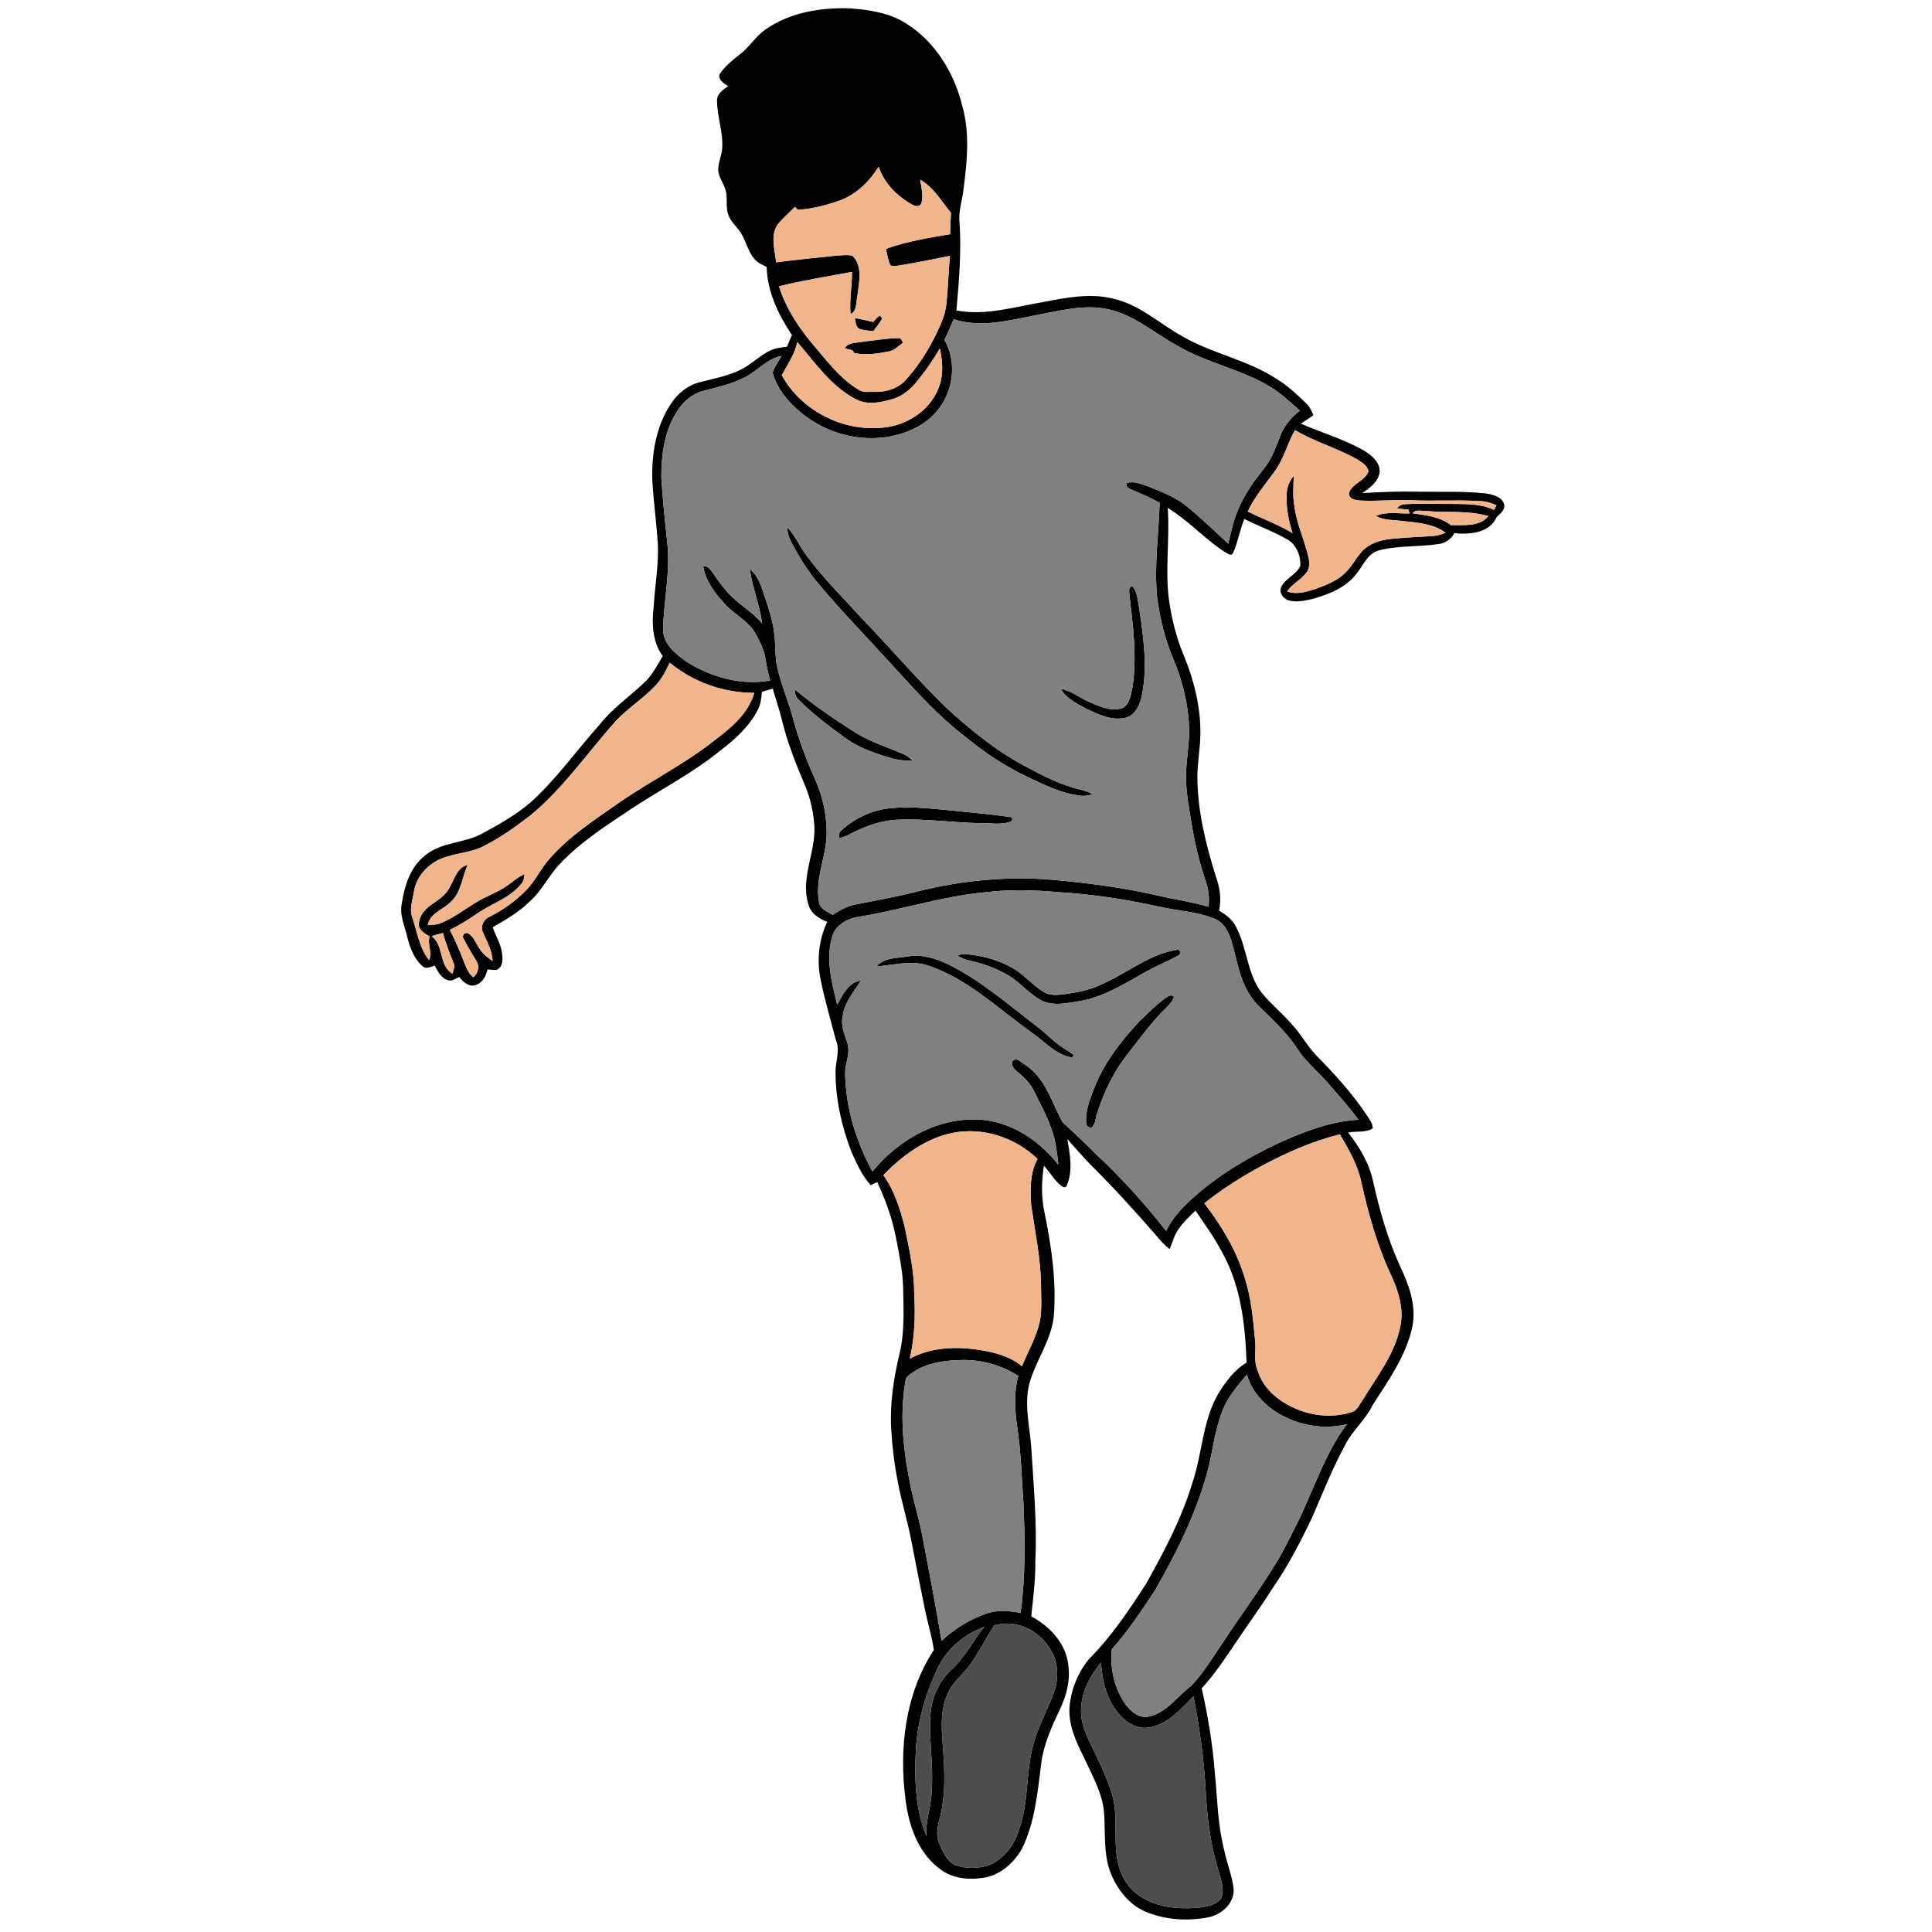 <?xml version="1.0" encoding="UTF-8" ?>
<!DOCTYPE svg PUBLIC "-//W3C//DTD SVG 1.1//EN" "http://www.w3.org/Graphics/SVG/1.1/DTD/svg11.dtd">
<svg width="1000pt" height="1000pt" viewBox="0 0 1000 1000" version="1.1" xmlns="http://www.w3.org/2000/svg">
    <g id="#020202ff">
        <path fill="#020202" opacity="1.00"
            d=" M 396.21 15.27 C 408.87 6.39 424.82 3.80 440.00 4.32 C 449.98 5.08 460.33 6.61 468.93 12.09 C 484.07 21.55 493.97 37.82 498.11 54.94 C 501.96 68.63 500.63 82.98 498.85 96.88 C 498.38 102.96 495.96 108.84 496.65 115.00 C 497.69 130.25 496.39 145.51 495.03 160.70 C 510.26 163.55 525.29 158.77 540.19 156.30 C 551.97 154.03 564.25 151.61 576.14 154.57 C 589.76 157.58 600.08 167.50 611.97 174.08 C 627.48 183.09 645.76 186.23 660.81 196.16 C 666.51 199.63 671.41 204.20 676.14 208.85 C 677.93 210.50 678.93 212.74 679.79 214.97 C 677.62 216.39 675.49 217.89 673.32 219.30 C 684.12 223.98 695.56 227.28 705.84 233.14 C 709.77 235.52 714.14 239.00 714.13 244.04 C 713.65 249.24 709.08 252.52 705.13 255.23 C 714.73 254.65 724.35 254.25 733.97 254.49 C 745.68 254.71 757.43 254.15 769.09 255.41 C 772.67 256.02 777.38 257.03 778.53 261.04 C 779.23 263.96 776.50 265.83 774.69 267.58 C 771.08 275.97 760.64 276.77 752.75 275.98 C 751.01 279.22 747.80 281.38 744.12 281.66 C 734.05 283.15 723.65 282.30 713.76 284.87 C 707.76 286.45 705.63 292.77 702.05 297.09 C 696.49 304.27 687.65 307.66 679.20 310.07 C 675.25 310.92 671.05 311.86 667.07 310.77 C 664.29 310.01 661.97 307.00 663.04 304.08 C 665.10 299.37 670.84 297.62 673.01 293.00 C 673.42 287.38 670.69 281.10 665.33 278.69 C 658.51 274.77 651.04 272.21 644.08 268.59 C 641.67 274.32 640.80 280.61 638.21 286.25 C 637.02 288.31 634.96 286.08 633.55 285.47 C 623.27 278.68 614.97 269.30 604.41 262.88 C 605.54 278.59 603.03 294.35 604.99 310.02 C 606.39 320.03 608.80 329.94 612.73 339.28 C 617.94 351.86 621.31 365.33 621.33 379.00 C 621.36 387.04 619.66 394.97 619.76 403.01 C 619.99 420.35 624.20 437.33 629.37 453.79 C 631.40 459.39 632.30 465.42 630.97 471.30 C 634.34 473.37 637.73 475.75 639.58 479.38 C 645.55 490.30 645.33 503.85 653.09 513.92 C 657.71 519.62 663.50 524.22 668.29 529.77 C 673.06 534.78 676.33 540.98 681.06 546.03 C 690.81 555.97 700.33 566.30 707.96 578.00 C 709.07 579.89 710.70 581.76 710.47 584.12 C 706.71 586.38 701.99 585.36 697.83 586.19 C 703.52 593.63 708.63 601.85 710.62 611.12 C 714.00 626.21 718.20 641.21 724.64 655.32 C 729.14 664.81 733.07 675.31 731.16 685.98 C 728.15 701.42 718.70 714.36 710.43 727.36 C 706.87 734.80 700.28 740.14 696.50 747.45 C 689.88 759.62 684.70 772.51 679.26 785.24 C 673.13 798.08 666.56 810.77 658.42 822.47 C 652.57 831.81 645.99 840.66 639.89 849.84 C 634.29 858.10 628.82 866.53 621.99 873.86 C 625.21 888.05 627.59 902.43 628.74 916.94 C 630.13 930.60 630.21 944.48 633.70 957.84 C 635.07 964.63 637.91 971.09 638.55 978.01 C 638.75 985.47 632.00 991.21 625.10 992.46 C 614.81 994.40 603.87 993.77 594.08 989.95 C 585.55 986.81 579.36 979.40 575.66 971.33 C 571.11 961.50 572.16 950.42 571.57 939.91 C 571.20 929.04 565.50 919.48 561.15 909.82 C 556.92 901.54 552.81 892.62 553.62 883.07 C 554.49 874.21 558.06 865.55 563.71 858.66 C 575.34 847.00 584.55 833.22 593.42 819.42 C 602.70 802.72 611.74 785.70 617.24 767.31 C 622.34 752.27 622.38 735.58 630.47 721.57 C 634.32 715.32 638.76 709.06 645.24 705.31 C 644.53 686.34 642.45 666.69 633.37 649.68 C 629.25 641.55 623.94 634.12 618.78 626.63 C 615.52 629.77 612.18 632.90 609.67 636.69 C 607.63 639.68 606.87 643.27 605.36 646.53 C 602.76 644.50 600.54 642.06 598.48 639.50 C 587.31 626.70 575.89 614.10 563.80 602.16 C 559.90 598.08 556.23 593.79 552.47 589.60 C 553.78 597.41 555.42 605.87 552.24 613.44 C 551.30 615.75 549.33 613.75 548.15 612.82 C 545.27 609.91 543.02 606.46 540.36 603.36 C 539.03 611.50 538.91 619.88 540.71 627.96 C 544.27 645.39 546.86 663.22 545.46 681.05 C 544.25 693.98 535.76 704.53 532.61 716.88 C 530.09 727.85 533.13 738.98 533.84 749.98 C 535.00 769.29 536.83 788.63 535.89 808.00 C 536.00 817.60 534.77 827.12 533.77 836.65 C 543.39 841.71 551.81 850.72 552.95 861.92 C 554.09 869.74 551.99 877.61 548.65 884.65 C 544.40 893.70 540.10 902.97 538.93 913.01 C 537.00 927.88 535.68 943.27 528.95 956.92 C 524.60 964.57 517.07 971.18 508.03 972.06 C 500.43 973.15 492.07 972.06 486.03 966.99 C 475.03 958.65 470.35 944.73 468.69 931.51 C 465.27 905.13 468.49 876.68 483.34 854.04 C 482.44 847.24 480.31 840.70 478.94 834.00 C 476.50 822.06 474.09 810.12 471.84 798.15 C 469.90 787.63 466.60 777.43 464.69 766.92 C 462.92 758.04 461.87 749.03 461.29 740.00 C 460.50 726.55 462.57 713.13 465.72 700.08 C 468.26 689.24 467.66 678.04 467.48 667.00 C 467.32 658.19 465.47 649.54 463.81 640.92 C 461.91 630.82 458.36 621.12 454.05 611.83 C 452.93 612.36 451.82 612.90 450.71 613.45 C 446.17 608.53 443.50 602.29 440.72 596.29 C 435.57 582.82 432.33 568.48 432.48 554.00 C 432.69 548.74 434.89 543.29 432.60 538.18 C 429.84 527.77 426.85 517.39 424.70 506.83 C 422.73 496.89 423.81 486.33 428.18 477.16 C 423.81 475.47 419.35 472.64 418.32 467.71 C 414.05 453.32 423.28 439.47 421.28 425.03 C 420.67 418.36 418.95 411.82 416.30 405.68 C 412.07 395.58 407.96 385.38 405.25 374.75 C 403.74 368.59 401.86 362.53 399.97 356.47 C 398.11 357.01 396.25 357.55 394.38 358.07 C 394.07 361.21 393.78 364.46 392.29 367.31 C 387.94 375.88 380.69 382.48 373.16 388.24 C 358.97 399.85 342.60 408.29 327.30 418.28 C 314.26 427.04 300.79 435.51 289.93 447.00 C 283.97 453.14 280.42 461.24 273.89 466.87 C 268.38 472.31 261.63 476.10 255.01 479.97 C 256.62 484.64 259.50 488.93 259.92 493.98 C 260.41 496.86 260.11 500.80 256.95 502.03 C 255.40 502.15 253.86 501.89 252.33 501.76 C 251.59 505.27 249.66 508.94 245.94 509.92 C 242.45 510.95 239.67 508.10 237.67 505.68 C 235.89 506.43 234.13 508.00 232.06 507.38 C 228.37 506.51 226.65 502.80 224.95 499.80 C 222.99 500.35 220.68 501.79 218.81 500.20 C 214.31 496.37 212.18 490.54 210.79 484.96 C 209.54 479.37 206.78 473.86 207.92 467.99 C 209.29 458.76 212.23 448.88 219.91 442.90 C 228.47 435.55 240.70 436.66 250.15 431.13 C 258.64 426.55 267.11 421.73 274.47 415.44 C 287.90 403.41 298.29 388.55 310.27 375.17 C 316.82 366.75 325.70 360.67 333.39 353.39 C 337.58 349.54 340.17 344.42 343.01 339.58 C 337.62 332.25 337.34 322.63 338.33 313.94 C 339.00 302.97 341.04 292.04 340.48 281.02 C 339.75 270.30 338.28 259.65 337.65 248.92 C 337.19 235.19 339.45 220.85 347.13 209.19 C 350.60 203.84 355.82 199.46 362.09 197.87 C 369.27 195.99 376.70 194.68 383.40 191.34 C 388.80 188.70 393.04 184.22 398.42 181.54 C 401.19 180.13 404.33 179.90 407.35 179.44 C 408.18 177.42 409.03 175.41 409.89 173.41 C 402.88 162.92 397.15 151.02 396.83 138.18 C 394.69 137.09 392.36 136.16 390.74 134.32 C 387.18 130.38 386.21 124.95 383.48 120.52 C 381.52 117.48 378.54 115.13 377.18 111.71 C 375.14 107.08 377.17 101.73 375.10 97.10 C 373.96 94.09 371.93 91.32 371.74 88.02 C 371.72 84.26 373.43 80.78 373.78 77.07 C 374.47 68.56 371.10 60.38 371.14 51.91 C 371.12 48.39 374.37 46.39 376.89 44.59 C 374.81 43.20 371.59 41.42 372.45 38.43 C 375.19 34.26 379.20 31.11 383.08 28.04 C 387.96 24.31 391.10 18.75 396.21 15.27 M 454.80 86.30 C 449.92 94.13 442.85 101.02 433.98 104.02 C 427.18 106.39 420.13 108.17 412.92 108.59 C 412.55 108.21 411.80 107.44 411.43 107.06 C 408.43 110.23 405.04 113.03 402.32 116.45 C 398.62 122.38 401.20 129.38 401.68 135.78 C 412.09 134.47 422.52 133.35 432.96 132.32 C 435.72 132.19 438.59 131.70 441.31 132.45 C 446.77 137.95 444.56 146.29 443.80 153.11 C 443.01 156.35 443.76 160.85 440.26 162.64 C 439.53 155.32 441.06 148.05 440.99 140.74 C 428.37 143.07 415.69 145.12 403.22 148.19 C 406.95 160.06 414.05 170.59 422.15 179.92 C 428.85 187.82 435.35 196.33 444.40 201.70 C 446.94 203.44 450.12 202.67 452.99 202.82 C 458.28 203.03 463.71 201.33 467.71 197.82 C 474.95 190.27 480.52 181.29 485.06 171.92 C 487.08 167.50 489.14 162.98 489.73 158.11 C 490.76 149.60 490.86 141.00 491.69 132.47 C 482.81 134.26 473.93 136.04 464.99 137.48 C 463.60 137.58 462.07 138.10 460.82 137.26 C 459.59 134.60 459.16 131.66 458.59 128.81 C 469.26 124.89 480.63 123.15 491.80 121.20 C 491.84 117.52 492.02 113.84 492.21 110.17 C 487.31 104.08 483.24 97.04 476.26 93.01 C 476.93 96.93 478.01 101.01 476.99 104.97 C 476.57 106.87 474.21 107.00 472.77 106.24 C 464.71 101.95 457.73 95.13 454.80 86.30 M 535.96 163.20 C 522.13 165.86 507.56 169.85 493.68 165.22 C 492.15 168.82 490.50 172.37 488.85 175.92 C 495.53 187.45 493.45 202.93 484.85 212.91 C 478.88 220.03 470.01 224.10 461.03 225.85 C 444.69 229.04 427.22 224.11 414.49 213.50 C 408.02 208.09 402.10 201.25 399.93 192.94 C 400.87 189.78 402.94 187.11 404.49 184.23 C 396.93 185.69 392.01 192.09 385.37 195.39 C 378.49 199.00 370.78 200.45 363.36 202.54 C 357.97 204.01 353.68 208.02 350.65 212.57 C 343.97 222.68 342.28 235.16 342.30 247.03 C 342.95 258.35 344.20 269.62 345.39 280.88 C 347.01 295.65 343.68 310.33 343.22 325.05 C 342.77 332.93 349.62 338.49 355.46 342.57 C 368.14 350.48 383.67 355.00 398.60 352.19 C 397.62 348.53 396.76 344.83 396.24 341.08 C 395.60 336.62 393.48 332.56 391.42 328.61 C 387.88 321.66 380.39 318.34 375.29 312.76 C 370.18 307.25 365.22 300.82 364.00 293.22 C 366.53 292.60 367.92 295.13 369.20 296.82 C 371.95 300.96 374.89 305.01 378.46 308.50 C 383.50 313.60 389.96 317.13 394.51 322.74 C 393.26 313.15 389.37 304.14 388.12 294.59 C 392.42 297.92 393.97 303.27 395.65 308.19 C 397.74 314.63 400.01 321.07 400.72 327.84 C 401.57 333.83 400.99 339.97 402.41 345.88 C 404.48 354.74 408.20 363.11 410.47 371.92 C 413.33 382.34 417.04 392.52 421.48 402.38 C 425.27 410.74 427.58 419.78 427.84 428.98 C 428.59 441.87 421.48 454.07 423.94 467.01 C 424.53 470.61 428.38 471.91 431.12 473.56 C 434.68 471.05 438.59 468.95 442.91 468.13 C 453.17 466.07 463.51 464.32 473.65 461.71 C 497.23 455.70 521.80 453.26 546.07 455.49 C 564.59 457.19 583.08 459.68 601.19 463.97 C 609.30 465.76 617.52 467.01 625.52 469.29 C 626.10 464.77 625.54 460.21 624.01 455.93 C 620.70 446.13 618.33 436.04 616.67 425.83 C 615.43 417.93 613.84 410.03 613.87 402.01 C 613.87 393.97 615.55 386.05 615.49 378.01 C 615.28 365.24 612.19 352.64 607.23 340.91 C 602.92 330.75 600.33 319.92 598.90 308.99 C 597.35 292.74 599.73 276.47 600.23 260.23 C 595.72 257.75 591.01 255.68 586.28 253.70 C 584.80 252.90 582.22 252.25 583.32 250.05 C 587.01 248.80 590.77 250.56 594.25 251.74 C 600.91 254.46 607.85 256.94 613.54 261.49 C 621.31 267.70 628.42 274.67 635.74 281.41 C 636.84 276.71 637.87 271.98 639.43 267.41 C 642.57 258.38 647.91 250.31 653.92 242.95 C 658.09 237.89 660.30 231.67 662.65 225.64 C 664.66 220.37 668.35 215.93 672.82 212.54 C 667.56 207.97 662.52 203.04 656.40 199.59 C 641.50 190.84 624.05 187.68 609.20 178.82 C 597.56 172.48 587.23 163.18 574.02 160.16 C 561.30 157.24 548.45 160.90 535.96 163.20 M 412.67 177.03 C 411.40 183.34 407.67 188.63 404.66 194.19 C 415.01 213.14 437.66 224.19 458.95 221.10 C 471.05 219.40 482.63 211.12 486.38 199.21 C 488.43 193.09 487.76 186.53 486.47 180.33 C 482.59 186.98 478.16 193.32 473.14 199.16 C 470.27 202.31 466.73 205.00 462.64 206.35 C 456.19 208.32 448.83 209.96 442.58 206.42 C 429.98 199.73 421.79 187.56 412.67 177.03 M 660.24 243.30 C 655.29 250.35 649.48 256.85 645.83 264.74 C 653.50 268.61 661.68 271.46 669.03 275.98 C 666.99 269.53 665.62 262.78 665.98 255.99 C 666.04 252.43 667.29 248.98 669.64 246.30 C 669.55 251.18 669.06 256.09 669.84 260.95 C 670.86 270.49 675.12 279.22 677.28 288.49 C 677.83 291.09 677.96 294.08 676.29 296.33 C 673.44 300.10 668.92 302.18 666.21 306.09 C 671.04 307.95 676.20 306.38 680.87 304.81 C 686.20 302.92 691.68 300.83 695.87 296.89 C 699.41 293.64 701.61 289.28 704.69 285.65 C 708.51 281.37 714.30 279.53 719.86 278.94 C 726.92 278.25 734.02 277.89 741.11 277.47 C 743.58 277.39 745.94 276.61 748.24 275.75 C 741.84 271.04 733.59 270.53 725.96 269.68 C 721.35 269.03 716.35 269.48 712.19 267.05 C 717.72 264.61 723.84 265.97 729.66 265.75 C 729.49 265.25 729.15 264.26 728.98 263.76 C 726.96 263.69 724.98 263.41 723.02 263.03 C 724.13 262.03 725.33 260.90 726.97 261.01 C 734.97 260.45 743.00 260.91 751.02 260.83 C 758.48 260.92 766.35 260.56 773.24 263.92 C 773.58 263.32 774.26 262.14 774.60 261.55 C 771.91 260.33 769.05 259.48 766.09 259.38 C 754.05 258.65 741.97 259.48 729.92 258.92 C 721.25 258.55 712.58 259.55 703.93 259.07 C 701.60 258.98 697.91 258.19 698.22 255.13 C 699.94 250.12 706.45 249.01 708.31 244.05 C 707.88 240.92 704.73 239.27 702.34 237.70 C 692.06 231.88 680.48 228.70 670.32 222.65 C 666.39 229.26 664.73 236.98 660.24 243.30 M 731.22 265.70 C 737.99 266.68 745.38 267.44 751.05 271.83 C 757.62 271.64 765.62 272.83 770.36 267.14 C 759.82 264.05 748.71 265.49 737.90 264.48 C 735.77 264.54 732.41 263.57 731.22 265.70 M 339.08 355.07 C 332.88 361.60 325.15 366.44 318.95 372.96 C 304.34 389.30 291.80 407.68 274.86 421.81 C 267.00 427.81 258.94 433.71 250.05 438.10 C 244.27 441.08 237.65 441.38 231.55 443.36 C 222.93 445.56 215.44 452.93 214.18 461.89 C 213.54 466.14 211.79 470.55 213.38 474.80 C 215.94 482.30 217.00 490.60 222.08 496.97 C 224.02 493.00 220.99 488.82 222.39 484.77 C 219.66 483.04 215.82 480.98 216.96 477.05 C 218.35 468.28 229.02 466.92 232.58 459.55 C 235.14 455.28 236.53 448.96 242.08 447.68 C 239.15 453.94 238.83 461.59 233.57 466.56 C 229.66 470.84 222.61 472.42 221.40 478.84 C 223.55 478.67 225.78 478.70 227.83 477.93 C 236.34 474.62 243.17 468.26 251.39 464.38 C 254.50 462.86 257.68 461.47 260.64 459.65 C 264.37 457.39 267.51 454.23 271.50 452.38 C 271.33 454.48 270.90 456.69 269.26 458.18 C 263.10 465.27 253.80 467.96 246.35 473.28 C 242.03 476.27 237.53 478.99 232.83 481.33 C 235.50 486.41 237.78 491.69 239.84 497.05 C 241.11 500.19 242.17 503.64 244.93 505.84 C 247.25 503.91 248.23 500.93 246.98 498.08 C 244.45 493.75 241.63 489.56 239.56 484.98 C 239.65 483.55 240.42 482.87 241.89 482.93 C 244.95 484.28 246.07 487.74 247.78 490.36 C 249.42 493.39 252.22 495.51 254.99 497.45 C 254.71 492.16 252.15 487.50 250.05 482.78 C 248.47 479.57 250.29 475.80 253.45 474.48 C 260.55 470.90 267.13 466.24 272.62 460.47 C 277.38 455.47 280.22 449.01 284.91 443.95 C 295.09 432.52 308.02 424.11 320.48 415.43 C 336.72 404.19 354.55 395.37 370.03 383.04 C 378.52 376.68 387.42 369.24 390.37 358.61 C 374.56 358.70 358.80 353.06 346.61 343.00 C 344.68 347.35 342.41 351.62 339.08 355.07 M 444.94 474.46 C 439.36 475.17 433.74 478.02 431.23 483.27 C 427.03 495.33 430.35 508.14 433.34 520.06 C 436.12 515.00 439.12 508.45 445.52 507.51 C 442.14 513.43 437.01 518.75 436.21 525.81 C 435.06 530.47 436.99 535.06 438.45 539.42 C 439.86 543.21 438.79 547.28 437.94 551.07 C 437.07 554.64 437.55 558.34 437.79 561.96 C 439.00 577.58 444.18 592.65 451.59 606.37 C 464.72 590.20 484.79 578.61 506.04 579.46 C 522.75 580.04 537.68 590.05 547.83 602.83 C 547.19 597.46 546.65 592.03 545.06 586.84 C 542.60 578.87 538.57 571.52 534.84 564.10 C 532.92 560.23 529.64 557.37 526.42 554.61 C 524.80 553.26 522.74 551.07 524.31 548.88 C 526.67 547.17 528.72 550.21 530.76 551.20 C 541.17 557.92 544.32 570.66 550.02 580.87 C 555.77 586.18 561.49 591.53 566.99 597.11 C 580.26 609.40 592.42 622.88 603.57 637.13 C 605.97 632.26 609.32 627.94 613.13 624.11 C 626.91 610.51 643.64 600.27 661.04 591.99 C 674.38 585.92 688.37 580.39 703.15 579.56 C 697.82 572.39 691.80 565.78 685.95 559.05 C 681.21 553.79 675.67 549.21 671.75 543.25 C 668.13 537.70 663.73 532.71 659.03 528.06 C 654.75 523.63 649.75 519.78 646.56 514.42 C 641.49 506.43 640.23 496.87 637.65 487.94 C 636.24 482.96 633.72 477.59 628.63 475.52 C 619.21 471.68 608.87 471.44 599.06 469.10 C 581.99 465.30 564.62 462.80 547.16 461.73 C 534.86 460.64 522.44 460.29 510.16 461.82 C 488.03 463.85 466.80 470.87 444.94 474.46 M 223.41 484.57 C 229.91 489.20 227.02 499.78 234.16 503.97 C 234.62 502.13 235.75 500.17 234.69 498.33 C 232.68 493.27 230.65 488.21 229.30 482.93 C 227.32 483.42 225.32 483.87 223.41 484.57 M 457.23 608.23 C 462.97 616.31 465.98 625.90 468.36 635.42 C 470.69 646.83 473.25 658.31 473.21 670.02 C 473.87 681.14 473.36 692.38 470.94 703.28 C 481.56 697.42 494.26 696.85 506.04 698.59 C 514.15 699.77 522.51 701.82 528.97 707.16 C 531.67 700.45 535.28 694.11 537.37 687.15 C 539.71 680.01 538.78 672.37 538.83 664.99 C 538.60 651.15 535.76 637.57 533.75 623.93 C 533.25 615.90 532.95 607.12 537.05 599.89 C 525.53 588.80 508.71 583.20 492.90 586.41 C 478.94 589.36 466.99 598.13 457.23 608.23 M 666.07 596.97 C 650.93 603.96 636.43 612.46 623.34 622.80 C 632.06 634.13 639.64 646.55 643.89 660.28 C 647.61 671.10 648.58 682.57 649.65 693.89 C 650.23 698.93 648.73 704.21 650.89 709.02 C 653.14 717.39 659.93 723.69 667.41 727.59 C 677.26 732.75 689.24 734.41 699.89 730.80 C 702.55 730.01 703.53 727.06 705.06 725.03 C 712.54 712.74 721.95 700.95 724.81 686.52 C 726.77 677.14 723.65 667.76 719.72 659.34 C 712.62 644.16 708.19 627.92 704.56 611.61 C 702.66 602.76 698.06 594.86 693.51 587.16 C 684.06 589.51 674.90 592.91 666.07 596.97 M 470.12 712.14 C 468.72 712.90 468.73 714.60 468.46 715.97 C 465.51 734.24 467.84 752.87 471.65 770.83 C 473.49 779.22 476.03 787.45 477.58 795.92 C 480.94 813.68 484.42 831.43 487.34 849.28 C 493.94 843.14 501.79 838.23 510.31 835.25 C 516.08 833.20 522.34 833.65 528.24 834.88 C 530.84 816.02 530.54 796.90 529.72 777.92 C 528.78 764.61 528.46 751.23 526.43 738.03 C 525.20 729.46 524.75 720.61 527.06 712.18 C 518.74 706.85 508.93 703.94 499.05 703.93 C 488.98 703.99 478.06 705.34 470.12 712.14 M 632.37 731.16 C 629.10 739.83 627.91 749.09 625.90 758.09 C 620.31 781.13 609.59 802.49 597.94 822.99 C 590.96 833.55 583.97 844.21 575.47 853.63 C 574.40 863.63 576.86 874.13 582.70 882.36 C 585.52 886.01 589.89 889.80 594.88 888.41 C 604.14 886.35 609.34 877.82 616.61 872.58 C 622.94 865.76 627.81 857.75 633.02 850.07 C 642.51 835.57 652.94 821.69 661.84 806.80 C 665.91 799.71 669.44 792.33 673.10 785.03 C 680.64 768.87 686.35 751.57 697.13 737.16 C 685.35 740.10 672.55 737.89 662.11 731.83 C 654.35 727.36 647.91 720.25 645.41 711.53 C 640.24 717.46 635.13 723.69 632.37 731.16 M 514.55 841.35 C 510.24 848.15 506.59 855.38 501.90 861.96 C 498.22 866.93 493.00 870.79 490.52 876.62 C 486.14 886.12 487.53 896.87 488.25 906.96 C 489.07 918.73 489.34 930.81 486.13 942.27 C 485.11 946.04 484.49 950.17 486.09 953.89 C 487.77 958.09 489.81 962.73 493.87 965.13 C 499.47 967.38 505.93 967.24 511.66 965.50 C 519.41 962.39 524.98 955.23 527.29 947.33 C 532.77 932.80 530.71 916.85 535.10 902.07 C 537.57 892.95 542.35 884.72 545.54 875.88 C 548.36 868.17 547.73 859.00 542.76 852.30 C 536.82 843.31 525.06 838.03 514.55 841.35 M 485.37 863.36 C 479.15 876.40 475.03 890.55 474.09 905.01 C 473.27 920.27 473.61 936.15 479.56 950.48 C 478.83 942.48 482.17 934.92 482.24 926.98 C 483.20 914.32 480.92 901.71 481.49 889.05 C 481.87 879.87 485.48 870.68 492.29 864.37 C 499.35 858.05 503.52 849.39 509.42 842.10 C 499.08 845.84 490.17 853.40 485.37 863.36 M 559.65 883.04 C 559.04 888.89 560.72 894.70 563.22 899.94 C 567.42 908.80 571.87 917.59 575.08 926.88 C 578.53 936.97 576.89 947.77 577.72 958.20 C 578.46 966.30 581.37 974.82 588.04 979.95 C 597.28 987.40 609.86 988.47 621.26 987.30 C 625.03 986.76 629.27 985.91 631.90 982.91 C 634.43 977.37 631.26 971.47 630.05 966.00 C 626.19 953.01 624.71 939.50 624.00 926.02 C 623.16 909.87 620.76 893.87 617.76 877.99 C 611.19 884.51 604.71 892.37 595.07 894.07 C 588.80 895.43 582.91 891.61 579.04 887.02 C 572.82 879.69 570.45 869.97 569.89 860.58 C 564.54 866.94 560.38 874.64 559.65 883.04 Z" />
        <path fill="#020202" opacity="1.00"
            d=" M 451.95 166.65 C 453.25 165.54 455.42 161.53 456.54 164.95 C 455.32 167.31 453.62 169.36 452.01 171.46 C 449.62 171.11 447.15 171.03 444.86 170.21 C 442.74 169.22 442.95 166.50 442.42 164.60 C 445.62 165.17 448.77 165.96 451.95 166.65 Z" />
        <path fill="#020202" opacity="1.00"
            d=" M 445.00 177.10 C 451.69 176.27 458.37 175.14 465.12 175.00 C 466.57 174.90 466.77 176.45 467.36 177.43 C 465.01 179.04 463.02 181.45 460.07 181.90 C 454.21 183.07 448.13 183.97 442.20 182.76 C 441.94 182.38 441.41 181.62 441.15 181.25 C 440.17 181.02 438.22 180.57 437.25 180.35 C 438.64 177.37 442.28 177.68 445.00 177.10 Z" />
        <path fill="#020202" opacity="1.00"
            d=" M 407.49 272.85 C 411.56 277.23 413.94 282.80 417.48 287.57 C 426.02 299.18 436.31 309.33 445.99 319.96 C 460.40 334.93 473.94 350.71 488.71 365.32 C 501.30 376.95 514.69 387.98 529.82 396.18 C 539.21 401.19 548.76 406.29 559.22 408.69 C 561.45 409.21 563.61 409.99 565.65 411.05 C 563.44 411.76 561.13 412.19 558.82 411.79 C 549.25 410.63 540.51 406.25 531.90 402.18 C 520.07 396.58 509.15 389.25 499.08 380.93 C 485.78 370.67 474.49 358.16 463.20 345.80 C 449.91 331.09 435.98 316.95 423.28 301.71 C 417.98 295.42 413.72 288.34 409.80 281.13 C 408.37 278.60 407.54 275.76 407.49 272.85 Z" />
        <path fill="#020202" opacity="1.00"
            d=" M 584.58 307.82 C 584.52 306.34 583.89 303.73 586.12 303.50 C 588.76 306.25 588.71 310.38 589.51 313.90 C 591.69 328.86 594.07 344.23 591.18 359.26 C 590.19 364.27 587.97 370.24 582.41 371.56 C 575.35 373.12 568.49 369.81 562.27 366.85 C 557.36 364.19 551.90 361.62 549.02 356.55 C 554.71 357.45 559.10 361.48 564.33 363.57 C 569.60 365.82 575.65 368.55 581.38 366.32 C 585.06 363.90 585.41 358.89 586.29 354.94 C 588.52 339.28 586.38 323.42 584.58 307.82 Z" />
        <path fill="#020202" opacity="1.00"
            d=" M 413.60 362.45 C 411.95 361.03 411.28 358.97 411.39 356.84 C 421.46 365.26 432.34 372.60 443.41 379.61 C 451.03 384.16 459.55 386.83 467.65 390.34 C 469.40 391.11 470.90 392.32 472.35 393.54 C 467.13 394.20 462.01 392.70 457.08 391.16 C 450.35 388.94 443.60 386.40 437.83 382.19 C 429.38 376.09 420.99 369.81 413.60 362.45 Z" />
        <path fill="#020202" opacity="1.00"
            d=" M 461.22 418.31 C 470.49 417.30 479.80 418.36 489.05 419.15 C 500.40 420.42 511.83 421.22 523.13 422.96 C 524.58 422.96 523.92 425.49 522.63 425.44 C 517.92 426.94 512.89 426.06 508.05 426.08 C 493.68 425.87 479.38 423.69 465.00 424.27 C 456.33 424.53 448.03 427.54 440.40 431.47 C 438.54 432.39 436.69 433.51 434.58 433.67 C 433.69 432.30 434.46 430.60 435.60 429.68 C 442.69 423.34 451.69 419.10 461.22 418.31 Z" />
        <path fill="#020202" opacity="1.00"
            d=" M 569.06 509.97 C 582.62 504.37 594.25 493.98 609.09 491.63 C 611.18 491.00 611.46 494.20 609.70 494.66 C 604.79 497.49 599.42 499.46 594.48 502.26 C 582.94 508.50 571.67 516.17 558.43 518.24 C 552.49 519.17 546.15 520.66 540.32 518.45 C 533.05 515.20 528.24 508.42 521.37 504.55 C 515.38 501.09 508.79 498.75 502.05 497.27 C 499.78 496.81 497.66 495.84 495.65 494.74 C 497.88 493.15 500.57 494.03 503.05 494.23 C 510.62 495.12 518.06 497.48 524.64 501.35 C 530.42 504.75 534.66 510.20 540.45 513.58 C 543.36 515.34 546.92 515.02 550.16 514.70 C 556.59 513.76 563.14 512.79 569.06 509.97 Z" />
        <path fill="#020202" opacity="1.00"
            d=" M 453.58 500.23 C 457.63 495.60 464.33 495.93 469.91 495.05 C 477.16 493.77 484.38 496.04 490.84 499.18 C 507.93 507.56 522.23 520.31 537.29 531.71 C 541.63 535.03 545.32 539.14 549.91 542.15 C 551.82 543.44 553.87 544.52 555.68 545.97 L 555.12 547.43 C 546.74 546.16 540.94 539.34 534.34 534.69 C 516.55 522.08 500.34 506.01 479.09 499.36 C 470.65 497.12 462.04 499.61 453.58 500.23 Z" />
        <path fill="#020202" opacity="1.00"
            d=" M 604.59 515.71 C 605.59 514.89 608.42 515.15 607.26 517.08 C 605.29 520.64 601.79 523.09 599.22 526.22 C 593.49 532.54 588.45 539.45 583.20 546.17 C 576.22 555.05 571.35 565.43 567.90 576.14 C 566.95 578.62 567.22 581.80 565.04 583.65 C 563.38 583.81 562.26 582.72 562.20 581.13 C 561.70 575.13 564.01 569.40 566.07 563.90 C 571.12 550.54 580.02 539.11 589.63 528.72 C 594.46 524.22 599.01 519.28 604.59 515.71 Z" />
    </g>
    <g id="#f0b58bff">
        <path fill="#f0b58b" opacity="1.00"
            d=" M 454.80 86.30 C 457.73 95.13 464.71 101.95 472.77 106.24 C 474.21 107.00 476.57 106.87 476.99 104.97 C 478.01 101.01 476.93 96.93 476.26 93.01 C 483.24 97.04 487.31 104.08 492.21 110.17 C 492.02 113.84 491.84 117.52 491.80 121.20 C 480.63 123.15 469.26 124.89 458.59 128.81 C 459.16 131.66 459.59 134.60 460.82 137.26 C 462.07 138.10 463.60 137.58 464.99 137.48 C 473.93 136.04 482.81 134.26 491.69 132.47 C 490.86 141.00 490.76 149.60 489.73 158.11 C 489.14 162.98 487.08 167.50 485.06 171.92 C 480.52 181.29 474.95 190.27 467.71 197.82 C 463.71 201.33 458.28 203.03 452.99 202.82 C 450.12 202.67 446.94 203.44 444.40 201.70 C 435.35 196.33 428.85 187.82 422.15 179.92 C 414.05 170.59 406.95 160.06 403.22 148.19 C 415.69 145.12 428.37 143.07 440.99 140.74 C 441.06 148.05 439.53 155.32 440.26 162.64 C 443.76 160.85 443.01 156.35 443.80 153.11 C 444.56 146.29 446.77 137.95 441.31 132.45 C 438.59 131.70 435.72 132.19 432.96 132.32 C 422.52 133.35 412.09 134.47 401.68 135.78 C 401.20 129.38 398.62 122.38 402.32 116.45 C 405.04 113.03 408.43 110.23 411.43 107.06 C 411.80 107.44 412.55 108.21 412.92 108.59 C 420.13 108.17 427.18 106.39 433.98 104.02 C 442.85 101.02 449.92 94.13 454.80 86.30 M 451.95 166.65 C 448.77 165.96 445.62 165.17 442.42 164.60 C 442.95 166.50 442.74 169.22 444.86 170.21 C 447.15 171.03 449.62 171.11 452.01 171.46 C 453.62 169.36 455.32 167.31 456.54 164.95 C 455.42 161.53 453.25 165.54 451.95 166.65 M 445.00 177.10 C 442.28 177.68 438.64 177.37 437.25 180.35 C 438.22 180.57 440.17 181.02 441.15 181.25 C 441.41 181.62 441.94 182.38 442.20 182.76 C 448.13 183.97 454.21 183.07 460.07 181.90 C 463.02 181.45 465.01 179.04 467.36 177.43 C 466.77 176.45 466.57 174.90 465.12 175.00 C 458.37 175.14 451.69 176.27 445.00 177.10 Z" />
        <path fill="#f0b58b" opacity="1.00"
            d=" M 412.67 177.03 C 421.79 187.56 429.98 199.73 442.58 206.42 C 448.83 209.96 456.19 208.32 462.64 206.35 C 466.73 205.00 470.27 202.31 473.14 199.16 C 478.16 193.32 482.59 186.98 486.47 180.33 C 487.76 186.53 488.43 193.09 486.38 199.21 C 482.63 211.12 471.05 219.40 458.95 221.10 C 437.66 224.19 415.01 213.14 404.66 194.19 C 407.67 188.63 411.40 183.34 412.67 177.03 Z" />
        <path fill="#f0b58b" opacity="1.00"
            d=" M 660.24 243.30 C 664.73 236.98 666.39 229.26 670.32 222.65 C 680.48 228.70 692.06 231.88 702.34 237.70 C 704.73 239.27 707.88 240.92 708.31 244.05 C 706.45 249.01 699.94 250.12 698.22 255.13 C 697.91 258.19 701.60 258.98 703.93 259.07 C 712.58 259.55 721.25 258.55 729.92 258.92 C 741.97 259.48 754.05 258.65 766.09 259.38 C 769.05 259.48 771.91 260.33 774.60 261.55 C 774.26 262.14 773.58 263.32 773.24 263.92 C 766.35 260.56 758.48 260.92 751.02 260.83 C 743.00 260.91 734.97 260.45 726.97 261.01 C 725.33 260.90 724.13 262.03 723.02 263.03 C 724.98 263.41 726.96 263.69 728.98 263.76 C 729.15 264.26 729.49 265.25 729.66 265.75 C 723.84 265.97 717.72 264.61 712.19 267.05 C 716.35 269.48 721.35 269.03 725.96 269.68 C 733.59 270.53 741.84 271.04 748.24 275.75 C 745.94 276.61 743.58 277.39 741.11 277.47 C 734.02 277.89 726.92 278.25 719.86 278.94 C 714.30 279.53 708.51 281.37 704.69 285.65 C 701.61 289.28 699.41 293.64 695.87 296.89 C 691.68 300.83 686.20 302.92 680.87 304.81 C 676.20 306.38 671.04 307.95 666.21 306.09 C 668.92 302.18 673.44 300.10 676.29 296.33 C 677.96 294.08 677.83 291.09 677.28 288.49 C 675.12 279.22 670.86 270.49 669.84 260.95 C 669.06 256.09 669.55 251.18 669.64 246.30 C 667.29 248.98 666.04 252.43 665.98 255.99 C 665.62 262.78 666.99 269.53 669.03 275.98 C 661.68 271.46 653.50 268.61 645.83 264.74 C 649.48 256.85 655.29 250.35 660.24 243.30 Z" />
        <path fill="#f0b58b" opacity="1.00"
            d=" M 731.22 265.70 C 732.41 263.57 735.77 264.54 737.90 264.48 C 748.71 265.49 759.82 264.05 770.36 267.14 C 765.62 272.83 757.62 271.64 751.05 271.83 C 745.38 267.44 737.99 266.68 731.22 265.70 Z" />
        <path fill="#f0b58b" opacity="1.00"
            d=" M 339.08 355.07 C 342.41 351.62 344.68 347.35 346.61 343.00 C 358.80 353.06 374.56 358.70 390.37 358.61 C 387.42 369.24 378.52 376.68 370.03 383.04 C 354.55 395.37 336.72 404.19 320.48 415.43 C 308.02 424.11 295.09 432.52 284.91 443.95 C 280.22 449.01 277.38 455.47 272.62 460.47 C 267.13 466.24 260.55 470.90 253.45 474.48 C 250.29 475.80 248.47 479.57 250.05 482.78 C 252.15 487.50 254.71 492.16 254.99 497.45 C 252.22 495.51 249.42 493.39 247.78 490.36 C 246.07 487.74 244.95 484.28 241.89 482.93 C 240.42 482.87 239.65 483.55 239.56 484.98 C 241.63 489.56 244.45 493.75 246.98 498.08 C 248.23 500.93 247.25 503.91 244.93 505.84 C 242.17 503.64 241.11 500.19 239.84 497.05 C 237.78 491.69 235.50 486.41 232.83 481.33 C 237.53 478.99 242.03 476.27 246.35 473.28 C 253.80 467.96 263.10 465.27 269.26 458.18 C 270.90 456.69 271.33 454.48 271.50 452.38 C 267.51 454.23 264.37 457.39 260.64 459.65 C 257.68 461.47 254.50 462.86 251.39 464.38 C 243.17 468.26 236.34 474.62 227.83 477.93 C 225.78 478.70 223.55 478.67 221.40 478.84 C 222.61 472.42 229.66 470.84 233.57 466.56 C 238.83 461.59 239.15 453.94 242.08 447.68 C 236.53 448.96 235.14 455.28 232.58 459.55 C 229.02 466.92 218.35 468.28 216.96 477.05 C 215.82 480.98 219.66 483.04 222.39 484.77 C 220.99 488.82 224.02 493.00 222.08 496.97 C 217.00 490.60 215.94 482.30 213.38 474.80 C 211.79 470.55 213.54 466.14 214.18 461.89 C 215.44 452.93 222.93 445.56 231.55 443.36 C 237.65 441.38 244.27 441.08 250.05 438.10 C 258.94 433.71 267.00 427.81 274.86 421.81 C 291.80 407.68 304.34 389.30 318.95 372.96 C 325.15 366.44 332.88 361.60 339.08 355.07 Z" />
        <path fill="#f0b58b" opacity="1.00"
            d=" M 223.41 484.57 C 225.32 483.87 227.32 483.42 229.30 482.93 C 230.65 488.21 232.68 493.27 234.69 498.33 C 235.75 500.17 234.62 502.13 234.16 503.97 C 227.02 499.78 229.91 489.20 223.41 484.57 Z" />
        <path fill="#f0b58b" opacity="1.00"
            d=" M 457.23 608.23 C 466.99 598.13 478.94 589.36 492.90 586.41 C 508.71 583.20 525.53 588.80 537.05 599.89 C 532.95 607.12 533.25 615.90 533.75 623.93 C 535.76 637.57 538.60 651.15 538.83 664.99 C 538.78 672.37 539.71 680.01 537.37 687.15 C 535.28 694.11 531.67 700.45 528.97 707.16 C 522.51 701.82 514.15 699.77 506.04 698.59 C 494.26 696.85 481.56 697.42 470.94 703.28 C 473.36 692.38 473.87 681.14 473.21 670.02 C 473.25 658.31 470.69 646.83 468.36 635.42 C 465.98 625.90 462.97 616.31 457.23 608.23 Z" />
        <path fill="#f0b58b" opacity="1.00"
            d=" M 666.07 596.97 C 674.90 592.91 684.06 589.51 693.51 587.16 C 698.06 594.86 702.66 602.76 704.56 611.61 C 708.19 627.92 712.62 644.16 719.72 659.34 C 723.65 667.76 726.77 677.14 724.81 686.52 C 721.95 700.95 712.54 712.74 705.06 725.03 C 703.53 727.06 702.55 730.01 699.89 730.80 C 689.24 734.41 677.26 732.75 667.41 727.59 C 659.93 723.69 653.14 717.39 650.89 709.02 C 648.73 704.21 650.23 698.93 649.65 693.89 C 648.58 682.57 647.61 671.10 643.89 660.28 C 639.64 646.55 632.06 634.13 623.34 622.80 C 636.43 612.46 650.93 603.96 666.07 596.97 Z" />
    </g>
    <g id="#f11b27ff">
        <path fill="grey" opacity="1.00"
            d=" M 535.96 163.20 C 548.45 160.90 561.30 157.24 574.02 160.16 C 587.23 163.18 597.56 172.48 609.20 178.82 C 624.05 187.68 641.50 190.84 656.40 199.59 C 662.52 203.04 667.56 207.97 672.82 212.54 C 668.35 215.93 664.66 220.37 662.65 225.64 C 660.30 231.67 658.09 237.89 653.92 242.95 C 647.91 250.31 642.57 258.38 639.43 267.41 C 637.87 271.98 636.84 276.71 635.74 281.41 C 628.42 274.67 621.31 267.70 613.54 261.49 C 607.85 256.94 600.91 254.46 594.25 251.74 C 590.77 250.56 587.01 248.80 583.32 250.05 C 582.22 252.25 584.80 252.90 586.28 253.70 C 591.01 255.68 595.72 257.75 600.23 260.23 C 599.73 276.47 597.35 292.74 598.90 308.99 C 600.33 319.92 602.92 330.75 607.23 340.91 C 612.19 352.64 615.28 365.24 615.49 378.01 C 615.55 386.05 613.87 393.97 613.87 402.01 C 613.84 410.03 615.43 417.93 616.67 425.83 C 618.33 436.04 620.70 446.13 624.01 455.93 C 625.54 460.21 626.10 464.77 625.52 469.29 C 617.52 467.01 609.30 465.76 601.19 463.97 C 583.08 459.68 564.59 457.19 546.07 455.49 C 521.80 453.26 497.23 455.70 473.65 461.71 C 463.51 464.32 453.17 466.07 442.91 468.13 C 438.59 468.95 434.68 471.05 431.12 473.56 C 428.38 471.91 424.53 470.61 423.94 467.01 C 421.48 454.07 428.59 441.87 427.84 428.98 C 427.58 419.78 425.27 410.74 421.48 402.38 C 417.04 392.52 413.33 382.34 410.47 371.92 C 408.20 363.11 404.48 354.74 402.41 345.88 C 400.99 339.97 401.57 333.83 400.72 327.84 C 400.01 321.07 397.74 314.63 395.65 308.19 C 393.97 303.27 392.42 297.92 388.12 294.59 C 389.37 304.14 393.26 313.15 394.51 322.74 C 389.96 317.13 383.50 313.60 378.46 308.50 C 374.89 305.01 371.95 300.96 369.20 296.82 C 367.92 295.13 366.53 292.60 364.00 293.22 C 365.22 300.82 370.18 307.25 375.29 312.76 C 380.39 318.34 387.88 321.66 391.42 328.61 C 393.48 332.56 395.60 336.62 396.24 341.08 C 396.76 344.83 397.62 348.53 398.60 352.19 C 383.67 355.00 368.14 350.48 355.46 342.57 C 349.62 338.49 342.77 332.93 343.22 325.05 C 343.68 310.33 347.01 295.65 345.39 280.88 C 344.20 269.62 342.95 258.35 342.30 247.03 C 342.28 235.16 343.97 222.68 350.65 212.57 C 353.68 208.02 357.97 204.01 363.36 202.54 C 370.78 200.45 378.49 199.00 385.37 195.39 C 392.01 192.09 396.93 185.69 404.49 184.23 C 402.94 187.11 400.87 189.78 399.93 192.94 C 402.10 201.25 408.02 208.09 414.49 213.50 C 427.22 224.11 444.69 229.04 461.03 225.85 C 470.01 224.10 478.88 220.03 484.85 212.91 C 493.45 202.93 495.53 187.45 488.85 175.92 C 490.50 172.37 492.15 168.82 493.68 165.22 C 507.56 169.85 522.13 165.86 535.96 163.20 M 407.49 272.85 C 407.54 275.76 408.37 278.60 409.80 281.13 C 413.72 288.34 417.98 295.42 423.28 301.71 C 435.98 316.95 449.91 331.09 463.20 345.80 C 474.49 358.16 485.78 370.67 499.08 380.93 C 509.15 389.25 520.07 396.58 531.90 402.18 C 540.51 406.25 549.25 410.63 558.82 411.79 C 561.13 412.19 563.44 411.76 565.65 411.05 C 563.61 409.99 561.45 409.21 559.22 408.69 C 548.76 406.29 539.21 401.19 529.82 396.18 C 514.69 387.98 501.30 376.95 488.71 365.32 C 473.94 350.71 460.40 334.93 445.99 319.96 C 436.31 309.33 426.02 299.18 417.48 287.57 C 413.94 282.80 411.56 277.23 407.49 272.85 M 584.58 307.82 C 586.38 323.42 588.52 339.28 586.29 354.94 C 585.41 358.89 585.06 363.90 581.38 366.32 C 575.65 368.55 569.60 365.82 564.33 363.57 C 559.10 361.48 554.71 357.45 549.02 356.55 C 551.90 361.62 557.36 364.19 562.27 366.85 C 568.49 369.81 575.35 373.12 582.41 371.56 C 587.97 370.24 590.19 364.27 591.18 359.26 C 594.07 344.23 591.69 328.86 589.51 313.90 C 588.71 310.38 588.76 306.25 586.12 303.50 C 583.89 303.73 584.52 306.34 584.58 307.82 M 413.60 362.45 C 420.99 369.81 429.38 376.09 437.83 382.19 C 443.60 386.40 450.35 388.94 457.08 391.16 C 462.01 392.70 467.13 394.20 472.35 393.54 C 470.90 392.32 469.40 391.11 467.65 390.34 C 459.55 386.83 451.03 384.16 443.41 379.61 C 432.34 372.60 421.46 365.26 411.39 356.84 C 411.28 358.97 411.95 361.03 413.60 362.45 M 461.22 418.31 C 451.69 419.10 442.69 423.34 435.60 429.68 C 434.46 430.60 433.69 432.30 434.58 433.67 C 436.69 433.51 438.54 432.39 440.40 431.47 C 448.03 427.54 456.33 424.53 465.00 424.27 C 479.38 423.69 493.68 425.87 508.05 426.08 C 512.89 426.06 517.92 426.94 522.63 425.44 C 523.92 425.49 524.58 422.96 523.13 422.96 C 511.83 421.22 500.40 420.42 489.05 419.15 C 479.80 418.36 470.49 417.30 461.22 418.31 Z" />
    </g>
    <g id="#ffffffff">
        <path fill="grey" opacity="1.00"
            d=" M 444.94 474.46 C 466.80 470.87 488.03 463.85 510.16 461.82 C 522.44 460.29 534.86 460.64 547.16 461.73 C 564.62 462.80 581.99 465.30 599.06 469.10 C 608.87 471.44 619.21 471.68 628.63 475.52 C 633.72 477.59 636.24 482.96 637.65 487.94 C 640.23 496.87 641.49 506.43 646.56 514.42 C 649.75 519.78 654.75 523.63 659.03 528.06 C 663.73 532.71 668.13 537.70 671.75 543.25 C 675.67 549.21 681.21 553.79 685.95 559.05 C 691.80 565.78 697.82 572.39 703.15 579.56 C 688.37 580.39 674.38 585.92 661.04 591.99 C 643.64 600.27 626.91 610.51 613.13 624.11 C 609.32 627.94 605.97 632.26 603.57 637.13 C 592.42 622.88 580.26 609.40 566.99 597.11 C 561.49 591.53 555.77 586.18 550.02 580.87 C 544.32 570.66 541.17 557.92 530.76 551.20 C 528.72 550.21 526.67 547.17 524.31 548.88 C 522.74 551.07 524.80 553.26 526.42 554.61 C 529.64 557.37 532.92 560.23 534.84 564.10 C 538.57 571.52 542.60 578.87 545.06 586.84 C 546.65 592.03 547.19 597.46 547.83 602.83 C 537.68 590.05 522.75 580.04 506.04 579.46 C 484.79 578.61 464.72 590.20 451.59 606.37 C 444.18 592.65 439.00 577.58 437.79 561.96 C 437.55 558.34 437.07 554.64 437.94 551.07 C 438.79 547.28 439.86 543.21 438.45 539.42 C 436.99 535.06 435.06 530.47 436.21 525.81 C 437.01 518.75 442.14 513.43 445.52 507.51 C 439.12 508.45 436.12 515.00 433.34 520.06 C 430.35 508.14 427.03 495.33 431.23 483.27 C 433.74 478.02 439.36 475.17 444.94 474.46 M 569.06 509.97 C 563.14 512.79 556.59 513.76 550.16 514.70 C 546.92 515.02 543.36 515.34 540.45 513.58 C 534.66 510.20 530.42 504.75 524.64 501.35 C 518.06 497.48 510.62 495.12 503.05 494.23 C 500.57 494.03 497.88 493.15 495.65 494.74 C 497.66 495.84 499.78 496.81 502.05 497.27 C 508.79 498.75 515.38 501.09 521.37 504.55 C 528.24 508.42 533.05 515.20 540.32 518.45 C 546.15 520.66 552.49 519.17 558.43 518.24 C 571.67 516.17 582.94 508.50 594.48 502.26 C 599.42 499.46 604.79 497.49 609.70 494.66 C 611.46 494.20 611.18 491.00 609.09 491.63 C 594.25 493.98 582.62 504.37 569.06 509.97 M 453.58 500.23 C 462.04 499.61 470.65 497.12 479.09 499.36 C 500.34 506.01 516.55 522.08 534.34 534.69 C 540.94 539.34 546.74 546.16 555.12 547.43 L 555.68 545.97 C 553.87 544.52 551.82 543.44 549.91 542.15 C 545.32 539.14 541.63 535.03 537.29 531.71 C 522.23 520.31 507.93 507.56 490.84 499.18 C 484.38 496.04 477.16 493.77 469.91 495.05 C 464.33 495.93 457.63 495.60 453.58 500.23 M 604.59 515.71 C 599.01 519.28 594.46 524.22 589.63 528.72 C 580.02 539.11 571.12 550.54 566.07 563.90 C 564.01 569.40 561.70 575.13 562.20 581.13 C 562.26 582.72 563.38 583.81 565.04 583.65 C 567.22 581.80 566.95 578.62 567.90 576.14 C 571.35 565.43 576.22 555.05 583.20 546.17 C 588.45 539.45 593.49 532.54 599.22 526.22 C 601.79 523.09 605.29 520.64 607.26 517.08 C 608.42 515.15 605.59 514.89 604.59 515.71 Z" />
        <path fill="grey" opacity="1.00"
            d=" M 470.12 712.14 C 478.06 705.34 488.98 703.99 499.05 703.93 C 508.93 703.94 518.74 706.85 527.06 712.18 C 524.75 720.61 525.20 729.46 526.43 738.03 C 528.46 751.23 528.78 764.61 529.72 777.92 C 530.54 796.90 530.84 816.02 528.24 834.88 C 522.34 833.65 516.08 833.20 510.31 835.25 C 501.79 838.23 493.94 843.14 487.34 849.28 C 484.42 831.43 480.94 813.68 477.58 795.92 C 476.03 787.45 473.49 779.22 471.65 770.83 C 467.84 752.87 465.51 734.24 468.46 715.97 C 468.73 714.60 468.72 712.90 470.12 712.14 Z" />
        <path fill="grey" opacity="1.00"
            d=" M 632.37 731.16 C 635.13 723.69 640.24 717.46 645.41 711.53 C 647.91 720.25 654.35 727.36 662.11 731.83 C 672.55 737.89 685.35 740.10 697.13 737.16 C 686.35 751.57 680.64 768.87 673.10 785.03 C 669.44 792.33 665.91 799.71 661.84 806.80 C 652.94 821.69 642.51 835.57 633.02 850.07 C 627.81 857.75 622.94 865.76 616.61 872.58 C 609.34 877.82 604.14 886.35 594.88 888.41 C 589.89 889.80 585.52 886.01 582.70 882.36 C 576.86 874.13 574.40 863.63 575.47 853.63 C 583.97 844.21 590.96 833.55 597.94 822.99 C 609.59 802.49 620.31 781.13 625.90 758.09 C 627.91 749.09 629.10 739.83 632.37 731.16 Z" />
    </g>
    <g id="#4d4d4dff">
        <path fill="#4d4d4d" opacity="1.00"
            d=" M 514.55 841.35 C 525.06 838.03 536.82 843.31 542.76 852.30 C 547.73 859.00 548.36 868.17 545.54 875.88 C 542.35 884.72 537.57 892.95 535.10 902.07 C 530.71 916.85 532.77 932.80 527.29 947.33 C 524.98 955.23 519.41 962.39 511.66 965.50 C 505.93 967.24 499.47 967.38 493.87 965.13 C 489.81 962.73 487.77 958.09 486.09 953.89 C 484.49 950.17 485.11 946.04 486.13 942.27 C 489.34 930.81 489.07 918.73 488.25 906.96 C 487.53 896.87 486.14 886.12 490.52 876.62 C 493.00 870.79 498.22 866.93 501.90 861.96 C 506.59 855.38 510.24 848.15 514.55 841.35 Z" />
        <path fill="#4d4d4d" opacity="1.00"
            d=" M 485.37 863.36 C 490.17 853.40 499.08 845.84 509.42 842.10 C 503.52 849.39 499.35 858.05 492.29 864.37 C 485.48 870.68 481.87 879.87 481.49 889.05 C 480.92 901.71 483.20 914.32 482.24 926.98 C 482.17 934.92 478.83 942.48 479.56 950.48 C 473.61 936.15 473.27 920.27 474.09 905.01 C 475.03 890.55 479.15 876.40 485.37 863.36 Z" />
        <path fill="#4d4d4d" opacity="1.00"
            d=" M 559.65 883.04 C 560.38 874.64 564.54 866.94 569.89 860.58 C 570.45 869.97 572.82 879.69 579.04 887.02 C 582.91 891.61 588.80 895.43 595.07 894.07 C 604.71 892.37 611.19 884.51 617.76 877.99 C 620.76 893.87 623.16 909.87 624.00 926.02 C 624.71 939.50 626.19 953.01 630.05 966.00 C 631.26 971.47 634.43 977.37 631.90 982.91 C 629.27 985.91 625.03 986.76 621.26 987.30 C 609.86 988.47 597.28 987.40 588.04 979.95 C 581.37 974.82 578.46 966.30 577.72 958.20 C 576.89 947.77 578.53 936.97 575.08 926.88 C 571.87 917.59 567.42 908.80 563.22 899.94 C 560.72 894.70 559.04 888.89 559.65 883.04 Z" />
    </g>
</svg>